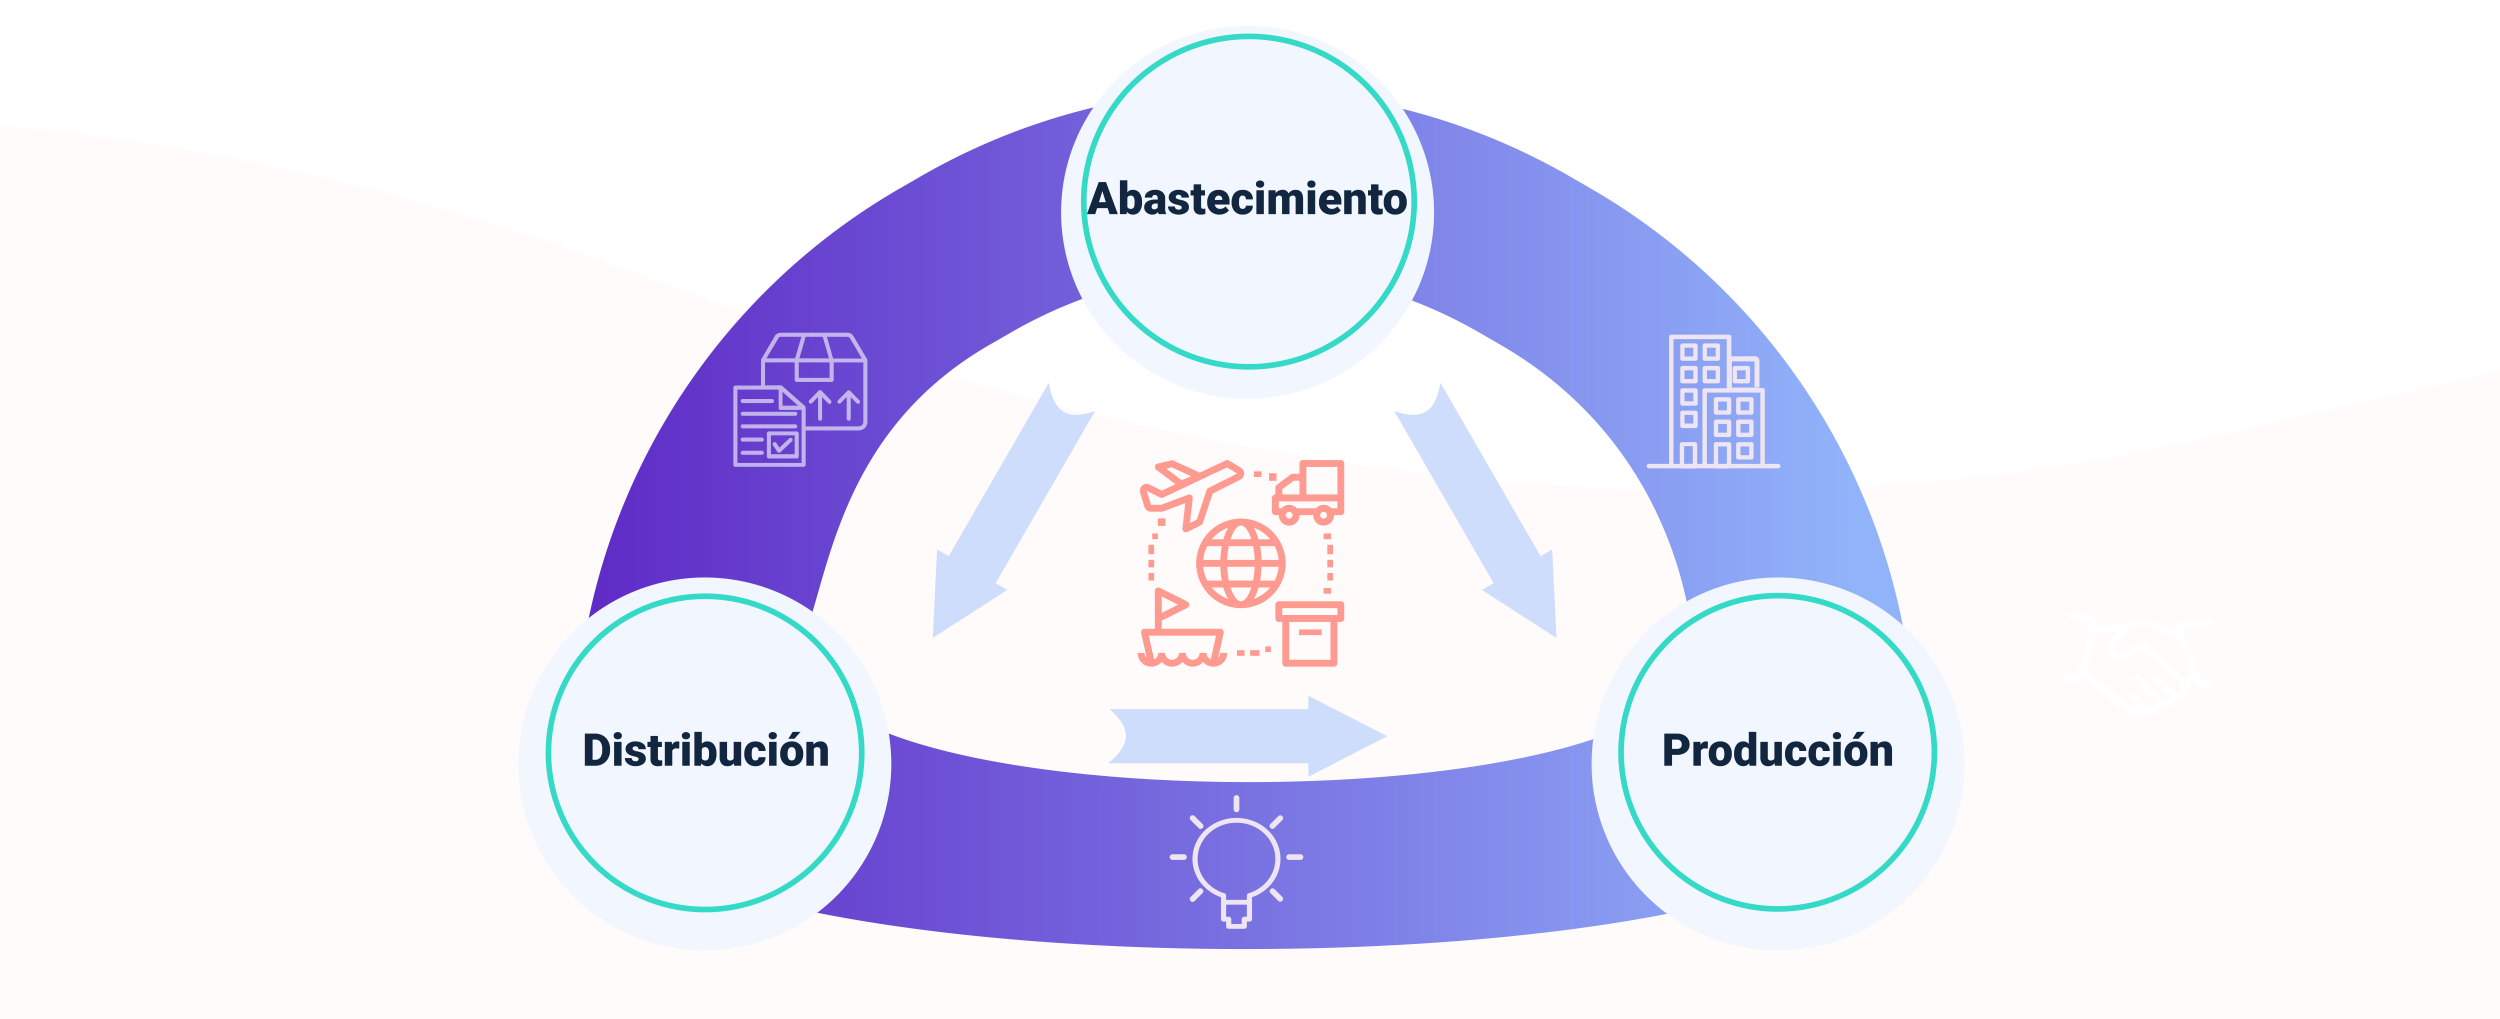 <svg xmlns="http://www.w3.org/2000/svg" xmlns:xlink="http://www.w3.org/1999/xlink" width="1328" height="541.36" viewBox="0 0 1328 541.36">
  <defs>
    <clipPath id="clip-path">
      <path id="Trazado_192991" data-name="Trazado 192991" d="M0,31H1328V510.03H0Z" transform="translate(0 0.306)" fill="rgba(252,161,152,0.45)"/>
    </clipPath>
    <linearGradient id="linear-gradient" x1="-0.05" y1="0.546" x2="0.954" y2="0.546" gradientUnits="objectBoundingBox">
      <stop offset="0" stop-color="#5c22c3"/>
      <stop offset="1" stop-color="#91b3fa"/>
    </linearGradient>
    <filter id="Trazado_253648" x="554.667" y="4.761" width="216.108" height="216.108" filterUnits="userSpaceOnUse">
      <feOffset dy="6" input="SourceAlpha"/>
      <feGaussianBlur stdDeviation="3" result="blur"/>
      <feFlood flood-opacity="0.161"/>
      <feComposite operator="in" in2="blur"/>
      <feComposite in="SourceGraphic"/>
    </filter>
    <filter id="Trazado_253654" x="266.363" y="297.761" width="216.108" height="216.108" filterUnits="userSpaceOnUse">
      <feOffset dy="6" input="SourceAlpha"/>
      <feGaussianBlur stdDeviation="3" result="blur-2"/>
      <feFlood flood-opacity="0.161"/>
      <feComposite operator="in" in2="blur-2"/>
      <feComposite in="SourceGraphic"/>
    </filter>
    <filter id="Trazado_253655" x="836.464" y="297.761" width="216.108" height="216.108" filterUnits="userSpaceOnUse">
      <feOffset dy="6" input="SourceAlpha"/>
      <feGaussianBlur stdDeviation="3" result="blur-3"/>
      <feFlood flood-opacity="0.161"/>
      <feComposite operator="in" in2="blur-3"/>
      <feComposite in="SourceGraphic"/>
    </filter>
  </defs>
  <g id="Grupo_130693" data-name="Grupo 130693" transform="translate(-136 -1130.239)">
    <g id="Enmascarar_grupo_172" data-name="Enmascarar grupo 172" transform="translate(136 1161.264)" opacity="0.1" clip-path="url(#clip-path)">
      <path id="Trazado_192990" data-name="Trazado 192990" d="M1551.855,944.891c260.867,97.726,548.558,153.887,839.59,86.347,577.311-133.979,576.673-104.385,576.673-104.385l-29.14,809.507H1024.737l29.14-867.654S1254.766,833.6,1551.855,944.891Z" transform="translate(-1213.775 -830.76)" fill="rgba(252,161,152,0.45)"/>
    </g>
    <path id="Trazado_192992" data-name="Trazado 192992" d="M83.2,430.841v-13.8A345.042,345.042,0,0,1,255.295,119.153l11.927-6.879a345.042,345.042,0,0,1,344,0l11.906,6.88a345.042,345.042,0,0,1,171.9,297.886v13.78C794.8,553.654,83.414,553.678,83.2,430.841ZM439.1,162.134a248.175,248.175,0,0,0-124.066,33.141l-11.927,6.88c-76.662,44.433-84.42,116.817-97.066,151.884v13.78c.137,88.611,470.1,88.593,470.245-.021V354.039c-4.267-35.067-24.519-107.471-101.193-151.906l-11.906-6.88A248.26,248.26,0,0,0,439.1,162.134Z" transform="translate(358.244 1111.428)" fill="url(#linear-gradient)"/>
    <g transform="matrix(1, 0, 0, 1, 136, 1130.24)" filter="url(#Trazado_253648)">
      <path id="Trazado_253648-2" data-name="Trazado 253648" d="M99.054,0A99.054,99.054,0,1,1,0,99.054,99.054,99.054,0,0,1,99.054,0Z" transform="translate(563.67 7.76)" fill="#f2f6fe"/>
    </g>
    <path id="Trazado_253649" data-name="Trazado 253649" d="M87.76,0A87.76,87.76,0,1,1,0,87.76,87.76,87.76,0,0,1,87.76,0Z" transform="translate(694.167 1303.032) rotate(-76.96)" fill="none" stroke="#34d9c7" stroke-width="3"/>
    <path id="Trazado_192993" data-name="Trazado 192993" d="M456.118,227.706a54.952,54.952,0,0,0-19.659,3.812,1.853,1.853,0,0,0-1,1.15,1.831,1.831,0,0,0,.149,1.342c-2.79-1.044-6.709-2.6-10.649-4.26-6.667-3-10.969-2.13-15.74,1.683H394.309c0-.6.149-1.15.192-1.683a1.811,1.811,0,0,0-.554-1.512c-2.13-2.13-8.967-3.195-14.185-3.749v3.749a43.427,43.427,0,0,1,10.948,2.258c-.98,8.094-5.431,22.513-6.794,26.858H376.29v3.706h8.967a1.853,1.853,0,0,0,1.768-1.278s.192-.6.426-1.342l1.363,1.427c1.661,1.725,3.365,3.493,4.515,4.473,6.9,5.772,15.186,11.991,16.847,13.078a14.163,14.163,0,0,0,6.56,2.13,6.39,6.39,0,0,0,4.26-1.235,5.708,5.708,0,0,0,4.26,0,7.242,7.242,0,0,0,3.855-3.557,7.136,7.136,0,0,0,4.664-.66,6.389,6.389,0,0,0,3.088-3.237,6.049,6.049,0,0,0,4.26-1.512,5.836,5.836,0,0,0,2-5.6l2.939-1.981c.192.639.383,1.235.49,1.661a1.874,1.874,0,0,0,1.789,1.363h7.838v-3.706h-6.39c-1.747-5.708-6.943-20.617-9.819-26.794a59.829,59.829,0,0,1,16.272-2.747Zm-17.465,38.7a2.13,2.13,0,0,1-2.236.469c-1.384-1.108-5.729-5.389-9.35-9.159a1.853,1.853,0,1,0-2.684,2.556c.852.895,6.39,6.624,9.031,8.9a2.619,2.619,0,0,1-1.342,1.491,2.833,2.833,0,0,1-2.9,0h0c-2.13-1.768-10.458-10.649-11.714-11.97a1.855,1.855,0,1,0-2.748,2.492s7.8,8.52,11.246,11.587a3.493,3.493,0,0,1-1.96,2,1.981,1.981,0,0,1-2.13-.319h0a76.521,76.521,0,0,1-6.39-6.241,1.853,1.853,0,1,0-2.7,2.535c1.193,1.278,3,3.195,5.069,5.069a4.887,4.887,0,0,1-.873,0,10.649,10.649,0,0,1-4.537-1.555c-1.3-.852-9.457-6.943-16.485-12.779-1-.831-2.7-2.62-4.26-4.26-1.108-1.15-2.13-2.13-2.811-2.854,1.555-5.09,3.791-12.928,5.005-19.3h11.374c-2.535,2.535-5.942,7.646-5.048,11.374a4.537,4.537,0,0,0,3.174,3.344,9.265,9.265,0,0,0,10.884-3.727,24.4,24.4,0,0,0,4.068-1.427c2.13,1.981,4.984,4.26,7.987,6.73,5.453,4.409,11.629,9.393,13.014,12.289a2.13,2.13,0,0,1-.681,2.662Zm2.769-6.134a83.612,83.612,0,0,0-12.886-11.8c-3.365-2.726-6.539-5.282-8.519-7.305a1.874,1.874,0,0,0-1.938-.447,45.535,45.535,0,0,0-6.39,2.556c-2.62,3.919-5.325,3.6-7.135,2.982-.575-.192-.682-.447-.745-.682-.383-1.619,1.555-5.41,4.089-7.944,6.028-6.006,9.137-7.519,15.676-4.6s12.439,5.069,14.355,5.751c2.13,5.282,5.112,13.482,7.007,19.169Z" transform="translate(855.402 1230.822)" fill="#fff"/>
    <g id="Grupo_130099" data-name="Grupo 130099" transform="translate(559.572 -184.855)">
      <path id="Trazado_192994" data-name="Trazado 192994" d="M109.485,221.9H102.52a1.15,1.15,0,0,0-1.15,1.15v6.965a1.15,1.15,0,0,0,1.15,1.15h6.965a1.15,1.15,0,0,0,1.15-1.15V223.05a1.15,1.15,0,0,0-1.15-1.15Zm-1.171,6.943h-4.622v-4.6h4.622Zm0,0" transform="translate(379.485 1287.583)" fill="#eee4f2"/>
      <path id="Trazado_192995" data-name="Trazado 192995" d="M109.485,216.46H102.52a1.15,1.15,0,0,0-1.15,1.15v6.965a1.15,1.15,0,0,0,1.15,1.15h6.965a1.15,1.15,0,0,0,1.15-1.15V217.61a1.15,1.15,0,0,0-1.15-1.15Zm-1.171,6.943h-4.622v-4.622h4.622Zm0,0" transform="translate(379.485 1281.038)" fill="#eee4f2"/>
      <path id="Trazado_192996" data-name="Trazado 192996" d="M104.045,221.9H97.08a1.15,1.15,0,0,0-1.15,1.15v6.965a1.15,1.15,0,0,0,1.15,1.15h6.965a1.15,1.15,0,0,0,1.15-1.15V223.05a1.15,1.15,0,0,0-1.15-1.15Zm-1.171,6.943H98.209v-4.6h4.622Zm0,0" transform="translate(373.054 1287.583)" fill="#eee4f2"/>
      <path id="Trazado_192997" data-name="Trazado 192997" d="M104.045,216.46H97.08a1.15,1.15,0,0,0-1.15,1.15v6.965a1.15,1.15,0,0,0,1.15,1.15h6.965a1.15,1.15,0,0,0,1.15-1.15V217.61a1.15,1.15,0,0,0-1.15-1.15Zm-1.171,6.943H98.209v-4.622h4.622Zm0,0" transform="translate(373.054 1281.038)" fill="#eee4f2"/>
      <path id="Trazado_192998" data-name="Trazado 192998" d="M104.045,227.34H97.08a1.15,1.15,0,0,0-1.15,1.15v6.965a1.15,1.15,0,0,0,1.15,1.15h6.965a1.15,1.15,0,0,0,1.15-1.15V228.49a1.15,1.15,0,0,0-1.15-1.15Zm-1.171,6.943H98.209v-4.622h4.622Zm0,0" transform="translate(373.054 1294.016)" fill="#eee4f2"/>
      <path id="Trazado_192999" data-name="Trazado 192999" d="M104.045,232.78H97.08a1.15,1.15,0,0,0-1.15,1.15v6.965a1.15,1.15,0,0,0,1.15,1.15h6.965a1.15,1.15,0,0,0,1.15-1.15V233.93a1.15,1.15,0,0,0-1.15-1.15Zm-1.171,6.858H98.209v-4.622h4.622Zm0,0" transform="translate(373.054 1300.447)" fill="#eee4f2"/>
      <path id="Trazado_193000" data-name="Trazado 193000" d="M110.68,244.236h6.965a1.171,1.171,0,0,0,1.15-1.171v-6.943a1.171,1.171,0,0,0-1.15-1.171H110.68a1.171,1.171,0,0,0-1.15,1.171v6.943a1.171,1.171,0,0,0,1.15,1.171Zm1.171-6.965h4.622v4.643h-4.622Zm0,0" transform="translate(389.132 1303.012)" fill="#eee4f2"/>
      <path id="Trazado_193001" data-name="Trazado 193001" d="M110.68,238.8h6.965a1.171,1.171,0,0,0,1.15-1.171v-6.943a1.171,1.171,0,0,0-1.15-1.171H110.68a1.171,1.171,0,0,0-1.15,1.171v6.943a1.171,1.171,0,0,0,1.15,1.171Zm1.171-6.965h4.622v4.643h-4.622Zm0,0" transform="translate(389.132 1296.58)" fill="#eee4f2"/>
      <path id="Trazado_193002" data-name="Trazado 193002" d="M109.841,231.165h6.943a1.171,1.171,0,0,0,1.171-1.15V223.05a1.171,1.171,0,0,0-1.171-1.15h-6.943a1.171,1.171,0,0,0-1.171,1.15v6.965A1.171,1.171,0,0,0,109.841,231.165Zm1.15-6.943h4.643v4.622h-4.643Zm0,0" transform="translate(388.116 1287.583)" fill="#eee4f2"/>
      <path id="Trazado_193003" data-name="Trazado 193003" d="M110.68,249.655h6.965a1.15,1.15,0,0,0,1.15-1.15v-6.943a1.171,1.171,0,0,0-1.15-1.171H110.68a1.171,1.171,0,0,0-1.15,1.171V248.5A1.15,1.15,0,0,0,110.68,249.655Zm1.171-6.943h4.622v4.643h-4.622Zm0,0" transform="translate(389.132 1309.557)" fill="#eee4f2"/>
      <path id="Trazado_193004" data-name="Trazado 193004" d="M105.24,244.236H112.2a1.171,1.171,0,0,0,1.15-1.171v-6.943a1.172,1.172,0,0,0-1.15-1.171H105.24a1.171,1.171,0,0,0-1.15,1.171v6.943a1.171,1.171,0,0,0,1.15,1.171Zm1.171-6.965h4.622v4.643h-4.622Zm0,0" transform="translate(382.701 1303.012)" fill="#eee4f2"/>
      <path id="Trazado_193005" data-name="Trazado 193005" d="M105.24,238.8H112.2a1.171,1.171,0,0,0,1.15-1.171v-6.943a1.172,1.172,0,0,0-1.15-1.171H105.24a1.171,1.171,0,0,0-1.15,1.171v6.943a1.171,1.171,0,0,0,1.15,1.171Zm1.171-6.965h4.622v4.643h-4.622Zm0,0" transform="translate(382.701 1296.58)" fill="#eee4f2"/>
      <path id="Trazado_193006" data-name="Trazado 193006" d="M105.24,254.3H112.2a1.15,1.15,0,0,0,1.15-1.15V241.561a1.171,1.171,0,0,0-1.15-1.171H105.24a1.172,1.172,0,0,0-1.15,1.171v11.587A1.15,1.15,0,0,0,105.24,254.3Zm1.171-11.587h4.622v9.265h-4.622Zm0,0" transform="translate(382.701 1309.557)" fill="#eee4f2"/>
      <path id="Trazado_193007" data-name="Trazado 193007" d="M157.574,282.909h-7.091V243.755a1.175,1.175,0,0,0-1.175-1.175H132.732v-27.1a1.2,1.2,0,0,0-1.175-1.2H100.778a1.2,1.2,0,0,0-1.175,1.2v67.433H88.966a1.186,1.186,0,1,0,0,2.371h68.607a1.186,1.186,0,1,0,0-2.371Zm-40.22-39.154v39.154H101.974V216.651h28.278v26.1H118.419a1.175,1.175,0,0,0-1.066,1.109Zm30.758,39.154H119.724V245.06h28.387Z" transform="translate(363.407 1278.575)" fill="#eee4f2"/>
      <path id="Trazado_193008" data-name="Trazado 193008" d="M103.9,240.39H96.96a1.172,1.172,0,0,0-1.15,1.171v11.587a1.15,1.15,0,0,0,1.15,1.15H103.9a1.171,1.171,0,0,0,1.171-1.15V241.561A1.171,1.171,0,0,0,103.9,240.39Zm-1.171,11.587h-4.6V242.52h4.6Z" transform="translate(372.912 1309.557)" fill="#eee4f2"/>
      <path id="Trazado_193009" data-name="Trazado 193009" d="M122,219.52H107.33v16.656h17.039V221.948A2.428,2.428,0,0,0,122,219.52Zm-.277,16.421H109.694V222.268h12.034Z" transform="translate(386.683 1284.809)" fill="#eee4f2"/>
    </g>
    <g transform="matrix(1, 0, 0, 1, 136, 1130.24)" filter="url(#Trazado_253654)">
      <path id="Trazado_253654-2" data-name="Trazado 253654" d="M99.054,0A99.054,99.054,0,1,1,0,99.054,99.054,99.054,0,0,1,99.054,0Z" transform="translate(275.36 300.76)" fill="#f2f6fe"/>
    </g>
    <path id="Trazado_253653" data-name="Trazado 253653" d="M83.209,0A83.209,83.209,0,1,1,0,83.209,83.209,83.209,0,0,1,83.209,0Z" transform="translate(392.863 1530.175) rotate(-45)" fill="none" stroke="#34d9c7" stroke-width="3"/>
    <g transform="matrix(1, 0, 0, 1, 136, 1130.24)" filter="url(#Trazado_253655)">
      <path id="Trazado_253655-2" data-name="Trazado 253655" d="M99.054,0A99.054,99.054,0,1,1,0,99.054,99.054,99.054,0,0,1,99.054,0Z" transform="translate(845.46 300.76)" fill="#f2f6fe"/>
    </g>
    <path id="Trazado_253656" data-name="Trazado 253656" d="M83.209,0A83.209,83.209,0,1,1,0,83.209,83.209,83.209,0,0,1,83.209,0Z" transform="translate(979.964 1591.299) rotate(-76.47)" fill="none" stroke="#34d9c7" stroke-width="3"/>
    <path id="Trazado_253650" data-name="Trazado 253650" d="M18.732,19.813H13.1L12.111,23H7.717L13.975,5.938h3.867L24.146,23H19.729ZM14.08,16.637h3.668l-1.84-5.918Zm22.9.129a7.728,7.728,0,0,1-1.289,4.793,4.318,4.318,0,0,1-3.633,1.676A3.747,3.747,0,0,1,28.939,21.7L28.775,23H25.236V5h3.949v6.34a3.615,3.615,0,0,1,2.848-1.254,4.319,4.319,0,0,1,3.656,1.7,7.768,7.768,0,0,1,1.289,4.781Zm-3.961-.252a5.155,5.155,0,0,0-.486-2.6,1.639,1.639,0,0,0-1.494-.778,1.891,1.891,0,0,0-1.852,1.018v5.031a1.9,1.9,0,0,0,1.875,1.006,1.677,1.677,0,0,0,1.77-1.357A9.745,9.745,0,0,0,33.018,16.514ZM45.861,23a4.459,4.459,0,0,1-.375-1.137,3.672,3.672,0,0,1-3.047,1.371,4.5,4.5,0,0,1-3.047-1.084,3.45,3.45,0,0,1-1.254-2.725,3.546,3.546,0,0,1,1.523-3.117,7.761,7.761,0,0,1,4.43-1.055h1.219v-.671q0-1.755-1.512-1.755a1.236,1.236,0,0,0-1.406,1.39H38.443a3.54,3.54,0,0,1,1.564-2.985A6.575,6.575,0,0,1,44,10.086,5.764,5.764,0,0,1,47.83,11.27a4.115,4.115,0,0,1,1.441,3.246v5.613a5.748,5.748,0,0,0,.539,2.672V23Zm-2.473-2.578a2.2,2.2,0,0,0,1.225-.316,1.983,1.983,0,0,0,.7-.715V17.363H44.162q-2.062,0-2.062,1.852a1.131,1.131,0,0,0,.363.873A1.315,1.315,0,0,0,43.389,20.422ZM58.1,19.438a.912.912,0,0,0-.527-.809,8.021,8.021,0,0,0-2-.633,9.138,9.138,0,0,1-2.437-.861,4.083,4.083,0,0,1-1.465-1.295,3.092,3.092,0,0,1-.5-1.746A3.5,3.5,0,0,1,52.6,11.217a5.938,5.938,0,0,1,3.773-1.131A6.579,6.579,0,0,1,60.4,11.223a3.555,3.555,0,0,1,1.523,2.988H57.967q0-1.523-1.605-1.523a1.591,1.591,0,0,0-1.043.346,1.07,1.07,0,0,0-.422.861.982.982,0,0,0,.516.855,4.872,4.872,0,0,0,1.646.539,14.228,14.228,0,0,1,1.986.5q2.859.984,2.859,3.527a3.321,3.321,0,0,1-1.541,2.824,6.758,6.758,0,0,1-3.99,1.09,6.9,6.9,0,0,1-2.906-.586,4.86,4.86,0,0,1-1.992-1.594,3.609,3.609,0,0,1-.715-2.121h3.691a1.526,1.526,0,0,0,.586,1.283,2.41,2.41,0,0,0,1.441.4,1.9,1.9,0,0,0,1.213-.328A1.05,1.05,0,0,0,58.1,19.438ZM68.35,7.168V10.32h2.086v2.742H68.35v5.8a1.481,1.481,0,0,0,.258,1,1.383,1.383,0,0,0,1.02.281,5.793,5.793,0,0,0,.984-.07v2.824a7.288,7.288,0,0,1-2.227.34,4.137,4.137,0,0,1-3.012-.961,3.939,3.939,0,0,1-.973-2.918V13.063H62.783V10.32H64.4V7.168Zm9.773,16.066a6.518,6.518,0,0,1-4.723-1.74,6.009,6.009,0,0,1-1.8-4.529v-.328a7.787,7.787,0,0,1,.721-3.434,5.274,5.274,0,0,1,2.1-2.3,6.35,6.35,0,0,1,3.281-.814,5.489,5.489,0,0,1,4.219,1.658,6.516,6.516,0,0,1,1.547,4.623V17.9H75.615a2.846,2.846,0,0,0,.926,1.676,2.755,2.755,0,0,0,1.852.609,3.549,3.549,0,0,0,2.93-1.312l1.8,2.133a5.045,5.045,0,0,1-2.092,1.623A7.069,7.069,0,0,1,78.123,23.234Zm-.445-10.1q-1.734,0-2.062,2.3H79.6v-.3a1.956,1.956,0,0,0-.48-1.471A1.912,1.912,0,0,0,77.678,13.133Zm12.738,7.055a1.756,1.756,0,0,0,1.289-.451,1.654,1.654,0,0,0,.445-1.26h3.7A4.384,4.384,0,0,1,94.359,21.9a5.558,5.558,0,0,1-3.85,1.336A5.627,5.627,0,0,1,86.15,21.5a6.834,6.834,0,0,1-1.594-4.8v-.164a7.723,7.723,0,0,1,.709-3.393,5.162,5.162,0,0,1,2.045-2.262,6.1,6.1,0,0,1,3.164-.791A5.488,5.488,0,0,1,94.4,11.457a4.863,4.863,0,0,1,1.453,3.715h-3.7a2.168,2.168,0,0,0-.48-1.512,1.658,1.658,0,0,0-1.289-.527q-1.535,0-1.793,1.957a13.809,13.809,0,0,0-.082,1.711,5.424,5.424,0,0,0,.457,2.648A1.582,1.582,0,0,0,90.416,20.188ZM101.689,23H97.729V10.32h3.961Zm-4.2-15.961A1.778,1.778,0,0,1,98.1,5.648a2.579,2.579,0,0,1,3.164,0,1.778,1.778,0,0,1,.609,1.391,1.778,1.778,0,0,1-.609,1.391,2.579,2.579,0,0,1-3.164,0A1.778,1.778,0,0,1,97.494,7.039Zm10.359,3.281.129,1.488a4.36,4.36,0,0,1,3.621-1.723A3.21,3.21,0,0,1,114.85,12a4.22,4.22,0,0,1,3.727-1.91q3.855,0,3.961,4.664V23h-3.961V15a2.417,2.417,0,0,0-.328-1.418,1.4,1.4,0,0,0-1.2-.445,1.871,1.871,0,0,0-1.746,1.043l.012.164V23h-3.961V15.02a2.541,2.541,0,0,0-.316-1.441,1.393,1.393,0,0,0-1.207-.445,1.894,1.894,0,0,0-1.734,1.043V23H104.15V10.32ZM128.959,23H125V10.32h3.961Zm-4.2-15.961a1.778,1.778,0,0,1,.609-1.391,2.579,2.579,0,0,1,3.164,0,1.778,1.778,0,0,1,.609,1.391,1.778,1.778,0,0,1-.609,1.391,2.579,2.579,0,0,1-3.164,0A1.778,1.778,0,0,1,124.764,7.039Zm12.762,16.2a6.518,6.518,0,0,1-4.723-1.74,6.009,6.009,0,0,1-1.8-4.529v-.328a7.787,7.787,0,0,1,.721-3.434,5.274,5.274,0,0,1,2.1-2.3,6.35,6.35,0,0,1,3.281-.814,5.489,5.489,0,0,1,4.219,1.658,6.516,6.516,0,0,1,1.547,4.623V17.9h-7.852a2.846,2.846,0,0,0,.926,1.676,2.755,2.755,0,0,0,1.852.609,3.549,3.549,0,0,0,2.93-1.312l1.8,2.133a5.045,5.045,0,0,1-2.092,1.623A7.069,7.069,0,0,1,137.525,23.234Zm-.445-10.1q-1.734,0-2.062,2.3H139v-.3a1.956,1.956,0,0,0-.48-1.471A1.912,1.912,0,0,0,137.08,13.133Zm11-2.812.129,1.488a4.3,4.3,0,0,1,3.621-1.723,3.618,3.618,0,0,1,2.959,1.184,5.635,5.635,0,0,1,1.014,3.563V23h-3.961V15a2.14,2.14,0,0,0-.387-1.412,1.789,1.789,0,0,0-1.406-.451,1.883,1.883,0,0,0-1.723.914V23h-3.949V10.32Zm14.508-3.152V10.32h2.086v2.742h-2.086v5.8a1.481,1.481,0,0,0,.258,1,1.383,1.383,0,0,0,1.02.281,5.793,5.793,0,0,0,.984-.07v2.824a7.288,7.288,0,0,1-2.227.34,4.137,4.137,0,0,1-3.012-.961,3.939,3.939,0,0,1-.973-2.918V13.063h-1.617V10.32h1.617V7.168Zm2.789,9.375a7.484,7.484,0,0,1,.738-3.381,5.28,5.28,0,0,1,2.121-2.279,6.388,6.388,0,0,1,3.246-.8,5.83,5.83,0,0,1,4.488,1.764,6.768,6.768,0,0,1,1.641,4.8v.141a6.566,6.566,0,0,1-1.646,4.705,5.846,5.846,0,0,1-4.459,1.74,5.912,5.912,0,0,1-4.348-1.623,6.348,6.348,0,0,1-1.77-4.4Zm3.949.246a4.718,4.718,0,0,0,.551,2.578,1.835,1.835,0,0,0,1.629.82q2.109,0,2.156-3.246v-.4q0-3.41-2.18-3.41-1.98,0-2.145,2.941Z" transform="translate(705.667 1221)" fill="#12263f"/>
    <path id="Trazado_253658" data-name="Trazado 253658" d="M12.727,17.211V23H8.613V5.938h6.809a7.93,7.93,0,0,1,3.463.721,5.431,5.431,0,0,1,2.332,2.051,5.6,5.6,0,0,1,.826,3.018,4.937,4.937,0,0,1-1.787,3.99,7.415,7.415,0,0,1-4.9,1.494Zm0-3.176h2.7a2.542,2.542,0,0,0,1.822-.6,2.221,2.221,0,0,0,.627-1.687,2.745,2.745,0,0,0-.645-1.91,2.282,2.282,0,0,0-1.758-.727H12.727Zm19-.141-1.3-.094a2.336,2.336,0,0,0-2.391,1.172V23H24.082V10.32h3.7l.129,1.629a3.058,3.058,0,0,1,2.777-1.863,3.851,3.851,0,0,1,1.1.141Zm.5,2.648a7.484,7.484,0,0,1,.738-3.381,5.28,5.28,0,0,1,2.121-2.279,6.388,6.388,0,0,1,3.246-.8A5.83,5.83,0,0,1,42.82,11.85a6.768,6.768,0,0,1,1.641,4.8v.141a6.566,6.566,0,0,1-1.646,4.705,5.846,5.846,0,0,1-4.459,1.74,5.912,5.912,0,0,1-4.348-1.623,6.348,6.348,0,0,1-1.77-4.4Zm3.949.246a4.718,4.718,0,0,0,.551,2.578,1.835,1.835,0,0,0,1.629.82q2.109,0,2.156-3.246v-.4q0-3.41-2.18-3.41-1.98,0-2.145,2.941Zm9.527-.223A7.746,7.746,0,0,1,47,11.82a4.282,4.282,0,0,1,3.633-1.734A3.641,3.641,0,0,1,53.5,11.422V5h3.961V23H53.906l-.2-1.359a3.739,3.739,0,0,1-3.094,1.594A4.274,4.274,0,0,1,47.027,21.5,7.991,7.991,0,0,1,45.7,16.566Zm3.949.246q0,3.375,1.969,3.375a1.944,1.944,0,0,0,1.875-1.1V14.258a1.892,1.892,0,0,0-1.852-1.125q-1.828,0-1.98,2.953Zm17.6,4.816a4.072,4.072,0,0,1-3.387,1.605,3.993,3.993,0,0,1-3.158-1.213,5.1,5.1,0,0,1-1.072-3.486V10.32h3.949v8.238a1.419,1.419,0,0,0,1.582,1.629,2.064,2.064,0,0,0,1.934-.973V10.32h3.973V23h-3.7ZM78.6,20.188a1.756,1.756,0,0,0,1.289-.451,1.654,1.654,0,0,0,.445-1.26h3.7A4.384,4.384,0,0,1,82.541,21.9a5.558,5.558,0,0,1-3.85,1.336A5.627,5.627,0,0,1,74.332,21.5a6.834,6.834,0,0,1-1.594-4.8v-.164a7.723,7.723,0,0,1,.709-3.393,5.162,5.162,0,0,1,2.045-2.262,6.1,6.1,0,0,1,3.164-.791,5.488,5.488,0,0,1,3.926,1.371,4.863,4.863,0,0,1,1.453,3.715h-3.7a2.168,2.168,0,0,0-.48-1.512,1.658,1.658,0,0,0-1.289-.527q-1.535,0-1.793,1.957a13.809,13.809,0,0,0-.082,1.711,5.424,5.424,0,0,0,.457,2.648A1.582,1.582,0,0,0,78.6,20.188Zm12.469,0a1.756,1.756,0,0,0,1.289-.451,1.654,1.654,0,0,0,.445-1.26h3.7A4.384,4.384,0,0,1,95.01,21.9a5.558,5.558,0,0,1-3.85,1.336A5.627,5.627,0,0,1,86.8,21.5a6.834,6.834,0,0,1-1.594-4.8v-.164a7.723,7.723,0,0,1,.709-3.393,5.162,5.162,0,0,1,2.045-2.262,6.1,6.1,0,0,1,3.164-.791,5.488,5.488,0,0,1,3.926,1.371A4.863,4.863,0,0,1,96.5,15.172H92.8a2.168,2.168,0,0,0-.48-1.512,1.658,1.658,0,0,0-1.289-.527q-1.535,0-1.793,1.957a13.809,13.809,0,0,0-.082,1.711,5.424,5.424,0,0,0,.457,2.648A1.582,1.582,0,0,0,91.066,20.188ZM102.34,23H98.379V10.32h3.961Zm-4.2-15.961a1.778,1.778,0,0,1,.609-1.391,2.579,2.579,0,0,1,3.164,0,1.778,1.778,0,0,1,.609,1.391,1.778,1.778,0,0,1-.609,1.391,2.579,2.579,0,0,1-3.164,0A1.778,1.778,0,0,1,98.145,7.039Zm6.129,9.5a7.484,7.484,0,0,1,.738-3.381,5.28,5.28,0,0,1,2.121-2.279,6.388,6.388,0,0,1,3.246-.8,5.83,5.83,0,0,1,4.488,1.764,6.768,6.768,0,0,1,1.641,4.8v.141a6.566,6.566,0,0,1-1.646,4.705,5.846,5.846,0,0,1-4.459,1.74,5.912,5.912,0,0,1-4.348-1.623,6.348,6.348,0,0,1-1.77-4.4Zm3.949.246a4.718,4.718,0,0,0,.551,2.578,1.835,1.835,0,0,0,1.629.82q2.109,0,2.156-3.246v-.4q0-3.41-2.18-3.41-1.98,0-2.145,2.941ZM110.918,5h4.172l-3.258,3.68-3.223-.006Zm10.957,5.32L122,11.809a4.3,4.3,0,0,1,3.621-1.723,3.618,3.618,0,0,1,2.959,1.184,5.635,5.635,0,0,1,1.014,3.563V23h-3.961V15a2.14,2.14,0,0,0-.387-1.412,1.789,1.789,0,0,0-1.406-.451,1.883,1.883,0,0,0-1.723.914V23h-3.949V10.32Z" transform="translate(1011.464 1514)" fill="#12263f"/>
    <path id="Trazado_253659" data-name="Trazado 253659" d="M4.306,23V5.938H9.8a8.085,8.085,0,0,1,4.066,1.025,7.208,7.208,0,0,1,2.818,2.895,8.739,8.739,0,0,1,1.025,4.189v.785a8.79,8.79,0,0,1-.99,4.2,7.239,7.239,0,0,1-2.789,2.906A7.907,7.907,0,0,1,9.919,23ZM8.419,9.113V19.836h1.43a3.2,3.2,0,0,0,2.719-1.26,6.173,6.173,0,0,0,.949-3.744v-.738a6.123,6.123,0,0,0-.949-3.727A3.256,3.256,0,0,0,9.8,9.113ZM23.806,23H19.845V10.32h3.961Zm-4.2-15.961a1.778,1.778,0,0,1,.609-1.391,2.579,2.579,0,0,1,3.164,0,1.778,1.778,0,0,1,.609,1.391,1.778,1.778,0,0,1-.609,1.391,2.579,2.579,0,0,1-3.164,0A1.778,1.778,0,0,1,19.611,7.039Zm13.266,12.4a.912.912,0,0,0-.527-.809,8.021,8.021,0,0,0-2-.633,9.138,9.138,0,0,1-2.437-.861,4.083,4.083,0,0,1-1.465-1.295,3.092,3.092,0,0,1-.5-1.746,3.5,3.5,0,0,1,1.441-2.877,5.938,5.938,0,0,1,3.773-1.131,6.579,6.579,0,0,1,4.031,1.137,3.555,3.555,0,0,1,1.523,2.988H32.748q0-1.523-1.605-1.523a1.591,1.591,0,0,0-1.043.346,1.07,1.07,0,0,0-.422.861.982.982,0,0,0,.516.855,4.872,4.872,0,0,0,1.646.539,14.228,14.228,0,0,1,1.986.5q2.859.984,2.859,3.527a3.321,3.321,0,0,1-1.541,2.824,6.758,6.758,0,0,1-3.99,1.09,6.9,6.9,0,0,1-2.906-.586,4.86,4.86,0,0,1-1.992-1.594,3.609,3.609,0,0,1-.715-2.121h3.691a1.526,1.526,0,0,0,.586,1.283,2.41,2.41,0,0,0,1.441.4,1.9,1.9,0,0,0,1.213-.328A1.05,1.05,0,0,0,32.876,19.438ZM43.13,7.168V10.32h2.086v2.742H43.13v5.8a1.481,1.481,0,0,0,.258,1,1.383,1.383,0,0,0,1.02.281,5.793,5.793,0,0,0,.984-.07v2.824a7.288,7.288,0,0,1-2.227.34,4.137,4.137,0,0,1-3.012-.961,3.939,3.939,0,0,1-.973-2.918V13.063H37.564V10.32h1.617V7.168Zm11.309,6.727-1.3-.094a2.336,2.336,0,0,0-2.391,1.172V23H46.8V10.32h3.7l.129,1.629a3.058,3.058,0,0,1,2.777-1.863,3.851,3.851,0,0,1,1.1.141ZM60.029,23H56.068V10.32h3.961Zm-4.2-15.961a1.778,1.778,0,0,1,.609-1.391,2.579,2.579,0,0,1,3.164,0,1.778,1.778,0,0,1,.609,1.391,1.778,1.778,0,0,1-.609,1.391,2.579,2.579,0,0,1-3.164,0A1.778,1.778,0,0,1,55.833,7.039Zm18.4,9.727a7.728,7.728,0,0,1-1.289,4.793,4.318,4.318,0,0,1-3.633,1.676A3.747,3.747,0,0,1,66.193,21.7L66.029,23H62.49V5h3.949v6.34a3.615,3.615,0,0,1,2.848-1.254,4.319,4.319,0,0,1,3.656,1.7,7.768,7.768,0,0,1,1.289,4.781Zm-3.961-.252a5.155,5.155,0,0,0-.486-2.6,1.639,1.639,0,0,0-1.494-.778,1.891,1.891,0,0,0-1.852,1.018v5.031a1.9,1.9,0,0,0,1.875,1.006,1.677,1.677,0,0,0,1.77-1.357A9.745,9.745,0,0,0,70.271,16.514Zm13.254,5.115a4.072,4.072,0,0,1-3.387,1.605,3.993,3.993,0,0,1-3.158-1.213,5.1,5.1,0,0,1-1.072-3.486V10.32h3.949v8.238a1.419,1.419,0,0,0,1.582,1.629,2.064,2.064,0,0,0,1.934-.973V10.32h3.973V23h-3.7Zm11.344-1.441a1.756,1.756,0,0,0,1.289-.451,1.654,1.654,0,0,0,.445-1.26h3.7A4.384,4.384,0,0,1,98.812,21.9a5.558,5.558,0,0,1-3.85,1.336A5.627,5.627,0,0,1,90.6,21.5a6.834,6.834,0,0,1-1.594-4.8v-.164a7.723,7.723,0,0,1,.709-3.393,5.162,5.162,0,0,1,2.045-2.262,6.1,6.1,0,0,1,3.164-.791,5.488,5.488,0,0,1,3.926,1.371,4.863,4.863,0,0,1,1.453,3.715H96.6a2.168,2.168,0,0,0-.48-1.512,1.658,1.658,0,0,0-1.289-.527q-1.535,0-1.793,1.957a13.809,13.809,0,0,0-.082,1.711,5.424,5.424,0,0,0,.457,2.648A1.582,1.582,0,0,0,94.869,20.188ZM106.142,23h-3.961V10.32h3.961Zm-4.2-15.961a1.778,1.778,0,0,1,.609-1.391,2.579,2.579,0,0,1,3.164,0,1.778,1.778,0,0,1,.609,1.391,1.778,1.778,0,0,1-.609,1.391,2.579,2.579,0,0,1-3.164,0A1.778,1.778,0,0,1,101.947,7.039Zm6.129,9.5a7.484,7.484,0,0,1,.738-3.381,5.28,5.28,0,0,1,2.121-2.279,6.388,6.388,0,0,1,3.246-.8,5.83,5.83,0,0,1,4.488,1.764,6.768,6.768,0,0,1,1.641,4.8v.141a6.566,6.566,0,0,1-1.646,4.705,5.846,5.846,0,0,1-4.459,1.74,5.912,5.912,0,0,1-4.348-1.623,6.348,6.348,0,0,1-1.77-4.4Zm3.949.246a4.718,4.718,0,0,0,.551,2.578,1.835,1.835,0,0,0,1.629.82q2.109,0,2.156-3.246v-.4q0-3.41-2.18-3.41-1.98,0-2.145,2.941ZM114.72,5h4.172l-3.258,3.68-3.223-.006Zm10.957,5.32.129,1.488a4.3,4.3,0,0,1,3.621-1.723,3.618,3.618,0,0,1,2.959,1.184,5.635,5.635,0,0,1,1.014,3.563V23h-3.961V15a2.14,2.14,0,0,0-.387-1.412,1.789,1.789,0,0,0-1.406-.451,1.883,1.883,0,0,0-1.723.914V23h-3.949V10.32Z" transform="translate(442.363 1514)" fill="#12263f"/>
    <g id="Grupo_130097" data-name="Grupo 130097" transform="translate(-18.723 180.887)">
      <g id="noun_Customs_Clearance_1328100" data-name="noun_Customs Clearance_1328100" transform="translate(544.279 1126.113)" opacity="0.6">
        <g id="Grupo_129218" data-name="Grupo 129218">
          <g id="Grupo_129208" data-name="Grupo 129208">
            <path id="Trazado_204514" data-name="Trazado 204514" d="M71.1,14.134,63.764,1.726A3.621,3.621,0,0,0,60.636,0h-35.5A3.621,3.621,0,0,0,22.01,1.726L14.781,14.134c-.108.108-.108.432-.108.539V28.052H1.079A1.019,1.019,0,0,0,0,29.131v41a1.019,1.019,0,0,0,1.079,1.079H37.331A1.019,1.019,0,0,0,38.41,70.13V51.9H66.678a4.559,4.559,0,0,0,4.531-4.531V14.673C71.209,14.565,71.1,14.242,71.1,14.134Zm-36.36,1.618h16.4v8.2h-16.4ZM61.93,2.913,68.3,13.7H52.975L49.738,2.158H60.743A1.464,1.464,0,0,1,61.93,2.913ZM47.473,2.158l3.345,11.437H35.065L38.41,2.158Zm-23.521.755a1.327,1.327,0,0,1,1.187-.755H36.144L32.8,13.594H17.586ZM2.158,69.051V30.21h21.9v9.71A1.019,1.019,0,0,0,25.139,41H36.252v28.16H2.158Zm32.26-30.318H26.11V31.4Zm34.633,8.631a2.4,2.4,0,0,1-2.374,2.374H38.41V39.812a1.435,1.435,0,0,0-.324-.863L25.894,28.16a1.027,1.027,0,0,0-.755-.216H16.831V15.752H32.584v9.279a1.019,1.019,0,0,0,1.079,1.079H52.22A1.019,1.019,0,0,0,53.3,25.031V15.752H69.051Z" fill="#fff"/>
          </g>
          <g id="Grupo_129209" data-name="Grupo 129209" transform="translate(40.028 30.426)">
            <path id="Trazado_204515" data-name="Trazado 204515" d="M43.9,28.524h0c-.108-.108-.216-.216-.324-.216a.917.917,0,0,0-.863,0c-.108.108-.216.108-.324.216h0l-4.963,5.071a1.068,1.068,0,0,0,1.51,1.51l3.129-3.237V43.413a1.079,1.079,0,0,0,2.158,0V31.976l3.129,3.237a1.068,1.068,0,1,0,1.51-1.51Z" transform="translate(-37.1 -28.2)" fill="#fff"/>
          </g>
          <g id="Grupo_129210" data-name="Grupo 129210" transform="translate(55.28 30.534)">
            <path id="Trazado_204516" data-name="Trazado 204516" d="M51.521,35.1a1.043,1.043,0,0,0,1.51,0L56.16,31.86V43.4a1.079,1.079,0,0,0,2.158,0V31.968l3.129,3.237a1.068,1.068,0,0,0,1.51-1.51l-4.963-5.071h0a1.043,1.043,0,0,0-1.51,0h0l-4.963,5.071A1.008,1.008,0,0,0,51.521,35.1Z" transform="translate(-51.236 -28.3)" fill="#fff"/>
          </g>
          <g id="Grupo_129211" data-name="Grupo 129211" transform="translate(17.802 52.436)">
            <path id="Trazado_204517" data-name="Trazado 204517" d="M32.36,48.6H17.579A1.019,1.019,0,0,0,16.5,49.679V61.871a1.019,1.019,0,0,0,1.079,1.079H32.36a1.019,1.019,0,0,0,1.079-1.079V49.679A1.081,1.081,0,0,0,32.36,48.6ZM31.281,60.684H18.658V50.65H31.281Z" transform="translate(-16.5 -48.6)" fill="#fff"/>
          </g>
          <g id="Grupo_129212" data-name="Grupo 129212" transform="translate(20.857 55.78)">
            <path id="Trazado_204518" data-name="Trazado 204518" d="M21.887,59.252a1.092,1.092,0,0,0,.755.432,1.225,1.225,0,0,0,.863-.324l6.15-5.826a1.068,1.068,0,0,0-1.51-1.51l-5.179,4.963-1.618-2.482a1.092,1.092,0,1,0-1.834,1.187Z" transform="translate(-19.331 -51.7)" fill="#fff"/>
          </g>
          <g id="Grupo_129213" data-name="Grupo 129213" transform="translate(3.884 35.173)">
            <path id="Trazado_204519" data-name="Trazado 204519" d="M4.679,34.758H20.215a1.079,1.079,0,1,0,0-2.158H4.679a1.079,1.079,0,1,0,0,2.158Z" transform="translate(-3.6 -32.6)" fill="#fff"/>
          </g>
          <g id="Grupo_129214" data-name="Grupo 129214" transform="translate(3.884 41.97)">
            <path id="Trazado_204520" data-name="Trazado 204520" d="M4.679,41.058H32.623a1.079,1.079,0,1,0,0-2.158H4.679a1.079,1.079,0,1,0,0,2.158Z" transform="translate(-3.6 -38.9)" fill="#fff"/>
          </g>
          <g id="Grupo_129215" data-name="Grupo 129215" transform="translate(3.884 48.659)">
            <path id="Trazado_204521" data-name="Trazado 204521" d="M4.679,47.258H32.623a1.079,1.079,0,0,0,0-2.158H4.679A1.019,1.019,0,0,0,3.6,46.179,1.081,1.081,0,0,0,4.679,47.258Z" transform="translate(-3.6 -45.1)" fill="#fff"/>
          </g>
          <g id="Grupo_129216" data-name="Grupo 129216" transform="translate(3.884 55.672)">
            <path id="Trazado_204522" data-name="Trazado 204522" d="M14.821,51.6H4.679a1.079,1.079,0,1,0,0,2.158H14.821a1.079,1.079,0,1,0,0-2.158Z" transform="translate(-3.6 -51.6)" fill="#fff"/>
          </g>
          <g id="Grupo_129217" data-name="Grupo 129217" transform="translate(3.884 62.685)">
            <path id="Trazado_204523" data-name="Trazado 204523" d="M14.821,58.1H4.679a1.079,1.079,0,0,0,0,2.158H14.821a1.079,1.079,0,1,0,0-2.158Z" transform="translate(-3.6 -58.1)" fill="#fff"/>
          </g>
        </g>
      </g>
    </g>
    <path id="Trazado_253657" data-name="Trazado 253657" d="M41.886,35.929H147.467c-11.767-10.4-11.6-18.5.743-28.783H41.886V0L0,21.536,41.886,43.073Z" transform="translate(872.877 1542.865) rotate(-180)" fill="#cfddfc"/>
    <path id="Trazado_253651" data-name="Trazado 253651" d="M41.886,35.929H147.467c-11.767-10.4-11.6-18.5.743-28.783H41.886V0L0,21.536,41.886,43.073Z" transform="translate(612.83 1458.354) rotate(-60)" fill="#cfddfc"/>
    <path id="Trazado_253652" data-name="Trazado 253652" d="M41.886,7.145H147.467c-11.767,10.4-11.6,18.5.743,28.783H41.886v7.146L0,21.537,41.886,0Z" transform="translate(944.16 1479.891) rotate(-120)" fill="#cfddfc"/>
    <g id="noun_Logistics_1016553" transform="translate(737.076 1372.613)" opacity="0.7">
      <path id="Trazado_204509" data-name="Trazado 204509" d="M63.362,54.678c.033-.057.06-.115.091-.172.172-.3.335-.611.494-.922.141-.274.273-.553.4-.832.22-.472.423-.95.609-1.436.135-.349.269-.7.386-1.056.1-.311.2-.626.287-.944.112-.388.21-.779.3-1.173.059-.256.126-.51.177-.77.123-.617.212-1.24.285-1.864.024-.2.044-.408.062-.615.066-.7.11-1.4.11-2.109s-.044-1.409-.106-2.108c-.018-.2-.038-.41-.062-.615-.073-.626-.163-1.248-.285-1.864-.051-.26-.119-.514-.177-.77-.091-.393-.19-.783-.3-1.173-.091-.317-.185-.631-.287-.944-.119-.355-.252-.706-.386-1.056q-.283-.73-.609-1.436c-.13-.28-.262-.558-.4-.832-.159-.311-.322-.62-.494-.922-.033-.057-.06-.115-.091-.172-.016-.027-.04-.049-.059-.077a23.728,23.728,0,0,0-41.041,0c-.018.027-.042.048-.059.077-.033.057-.06.115-.091.172-.172.3-.335.611-.494.922-.141.274-.273.553-.4.832-.22.472-.423.95-.609,1.436-.135.349-.269.7-.386,1.056-.1.311-.2.626-.287.944-.112.388-.21.779-.3,1.173-.059.256-.126.51-.177.77-.123.617-.212,1.24-.285,1.864-.024.2-.044.408-.062.615-.066.7-.11,1.4-.11,2.109s.044,1.409.106,2.108c.018.2.038.41.062.615.073.626.163,1.248.285,1.864.051.26.119.514.177.77.091.393.19.783.3,1.173.091.317.185.631.287.944.119.355.252.706.386,1.056q.283.73.609,1.436c.13.28.262.558.4.832.159.311.322.62.494.922.033.057.06.115.091.172.016.027.04.049.059.077a23.728,23.728,0,0,0,41.041,0C63.321,54.728,63.345,54.706,63.362,54.678Zm-.66-9.155c-.082.6-.185,1.191-.322,1.78-.037.159-.082.317-.123.474-.154.595-.331,1.182-.538,1.76-.048.132-.1.265-.145.4q-.362.944-.816,1.853c-.024.048-.046.1-.07.146H52.975a50.177,50.177,0,0,0,.748-7.318H62.8c-.013.143-.009.287-.026.43C62.756,45.2,62.723,45.362,62.7,45.523ZM42.784,62.91c-1.967,0-4.062-2.794-5.505-7.318H48.291C46.846,60.116,44.751,62.91,42.784,62.91ZM36.346,51.932a45.369,45.369,0,0,1-.842-7.318h14.56a45.576,45.576,0,0,1-.842,7.318Zm-11.535-.146q-.456-.908-.816-1.853c-.049-.132-.1-.263-.145-.4-.207-.578-.384-1.165-.538-1.76-.04-.157-.086-.315-.123-.474-.137-.587-.238-1.182-.322-1.78-.022-.161-.055-.318-.073-.481-.016-.143-.013-.287-.026-.43h9.078A50.176,50.176,0,0,0,32.6,51.93H24.882C24.856,51.885,24.834,51.835,24.811,51.786Zm-1.943-11.74c.082-.6.185-1.191.322-1.78.037-.159.082-.317.123-.474.154-.595.331-1.182.538-1.76.048-.132.1-.265.145-.4q.362-.944.816-1.853c.024-.048.046-.1.07-.146h7.713a50.177,50.177,0,0,0-.748,7.318H22.769c.013-.143.009-.287.026-.43C22.813,40.364,22.846,40.207,22.868,40.046ZM42.784,22.659c1.967,0,4.062,2.794,5.505,7.318H37.277C38.723,25.453,40.818,22.659,42.784,22.659Zm6.438,10.977a45.368,45.368,0,0,1,.842,7.318H35.5a45.575,45.575,0,0,1,.842-7.318Zm11.535.146q.456.908.816,1.853c.049.132.1.263.145.4.207.578.384,1.165.538,1.76.04.157.086.315.123.474.137.587.238,1.182.322,1.78.022.161.055.318.073.481.016.143.013.287.026.43H53.722a50.177,50.177,0,0,0-.748-7.318h7.713C60.712,33.684,60.734,33.734,60.758,33.783ZM58.3,29.977H52.126a25.285,25.285,0,0,0-2.545-6.113A20.214,20.214,0,0,1,58.3,29.977ZM35.989,23.865a25.358,25.358,0,0,0-2.545,6.113H27.273A20.193,20.193,0,0,1,35.989,23.865ZM27.271,55.591h6.171A25.285,25.285,0,0,0,35.988,61.7,20.215,20.215,0,0,1,27.271,55.591ZM49.579,61.7a25.358,25.358,0,0,0,2.545-6.113H58.3A20.193,20.193,0,0,1,49.579,61.7Z" transform="translate(15.328 14.103)" fill="#fe7062"/>
      <path id="Trazado_204510" data-name="Trazado 204510" d="M77.591,2H57.466a1.828,1.828,0,0,0-1.83,1.83V9.318H51.977a1.825,1.825,0,0,0-1.1.366l-7.318,5.489a1.831,1.831,0,0,0-.732,1.464V20.3A1.828,1.828,0,0,0,41,22.125v7.318a1.828,1.828,0,0,0,1.83,1.83h1.83a5.489,5.489,0,1,0,10.977,0h7.318a5.489,5.489,0,1,0,10.977,0h3.659a1.828,1.828,0,0,0,1.83-1.83V3.83A1.828,1.828,0,0,0,77.591,2ZM59.3,5.659H75.762V20.3H59.3V5.659ZM46.489,17.551l6.1-4.574h3.05V20.3H46.489ZM50.148,33.1a1.83,1.83,0,0,1-1.83-1.83,1.782,1.782,0,0,1,.379-1.059,1.854,1.854,0,0,1,2.9,0,1.782,1.782,0,0,1,.379,1.059A1.83,1.83,0,0,1,50.148,33.1Zm18.3,0a1.83,1.83,0,0,1-1.83-1.83,1.782,1.782,0,0,1,.379-1.059,1.854,1.854,0,0,1,2.9,0,1.782,1.782,0,0,1,.379,1.059A1.83,1.83,0,0,1,68.444,33.1Zm7.318-5.489H72.516c-.013-.015-.029-.024-.042-.038a5.464,5.464,0,0,0-.732-.662c-.035-.027-.066-.059-.1-.084a5.449,5.449,0,0,0-.906-.529c-.022-.011-.042-.026-.064-.035a5.463,5.463,0,0,0-1.015-.337c-.022-.005-.042-.015-.064-.02a5.536,5.536,0,0,0-1.147-.124,5.474,5.474,0,0,0-1.143.124c-.022.005-.042.015-.064.02a5.463,5.463,0,0,0-1.015.337c-.024.011-.044.026-.066.037a5.449,5.449,0,0,0-.906.529c-.037.026-.066.057-.1.084a5.464,5.464,0,0,0-.732.662c-.013.015-.029.024-.042.038H54.22c-.013-.015-.029-.024-.042-.038a5.463,5.463,0,0,0-.732-.662c-.035-.027-.066-.059-.1-.084a5.449,5.449,0,0,0-.906-.529c-.022-.011-.042-.026-.064-.035a5.463,5.463,0,0,0-1.015-.337c-.022-.005-.042-.015-.064-.02a5.415,5.415,0,0,0-1.147-.126A5.474,5.474,0,0,0,49,25.909c-.022.005-.042.015-.064.02a5.463,5.463,0,0,0-1.015.337c-.024.011-.044.026-.066.037a5.449,5.449,0,0,0-.906.529c-.037.026-.066.057-.1.084a5.463,5.463,0,0,0-.732.662c-.013.015-.029.024-.042.038H44.659V23.957h31.1Z" transform="translate(33.579)" fill="#fe7062"/>
      <path id="Trazado_204511" data-name="Trazado 204511" d="M7.936,15.078A3.658,3.658,0,0,0,2.8,19.423l2.28,7.432a3.64,3.64,0,0,0,3.5,2.587h5.7a1.846,1.846,0,0,0,.644-.115l11.846-4.444-1.5,13.506A1.83,1.83,0,0,0,27.9,40.227l7.318-3.659a1.829,1.829,0,0,0,.917-1.057l5.249-15.747,14.638-7.318a3.659,3.659,0,0,0,.245-6.411l-6.29-3.773a1.828,1.828,0,0,0-1.723-.084L34.481,8.7,20.529,2.291a1.814,1.814,0,0,0-1.182-.119L12.029,3.881a1.825,1.825,0,0,0-.684,3.238l10.218,7.7L14.3,18.26Zm11.634-9.2L29.86,10.6,24.85,12.711l-8.178-6.16ZM48.935,5.9l5.45,3.269L55.327,7.6l-.94,1.568L39.072,16.829a1.829,1.829,0,0,0-.917,1.057L32.906,33.634l-3.632,1.815,1.458-13.124a1.831,1.831,0,0,0-1.82-2.031,1.877,1.877,0,0,0-.644.115L13.942,25.783H8.58L6.3,18.351l7.157,3.579a1.816,1.816,0,0,0,1.6.016Z" transform="translate(1.757 0.001)" fill="#fe7062"/>
      <path id="Trazado_204512" data-name="Trazado 204512" d="M76.762,43H43.83A1.828,1.828,0,0,0,42,44.83v7.318a1.828,1.828,0,0,0,1.83,1.83h1.83V75.932a1.828,1.828,0,0,0,1.83,1.83H73.1a1.828,1.828,0,0,0,1.83-1.83V53.977h1.83a1.828,1.828,0,0,0,1.83-1.83V44.83A1.828,1.828,0,0,0,76.762,43ZM71.273,74.1H49.318V53.977H71.273Zm3.659-23.784H45.659V46.659H74.932Z" transform="translate(34.409 34.012)" fill="#fe7062"/>
      <rect id="Rectángulo_41466" data-name="Rectángulo 41466" width="12" height="3" transform="translate(89 92)" fill="#fe7062"/>
      <rect id="Rectángulo_41467" data-name="Rectángulo 41467" width="4" height="3" transform="translate(56 103)" fill="#fe7062"/>
      <rect id="Rectángulo_41468" data-name="Rectángulo 41468" width="5" height="3" transform="translate(63 103)" fill="#fe7062"/>
      <rect id="Rectángulo_41469" data-name="Rectángulo 41469" width="3" height="3" transform="translate(71 101)" fill="#fe7062"/>
      <rect id="Rectángulo_41470" data-name="Rectángulo 41470" width="4" height="3" transform="translate(102 70)" fill="#fe7062"/>
      <rect id="Rectángulo_41471" data-name="Rectángulo 41471" width="3" height="4" transform="translate(104 62)" fill="#fe7062"/>
      <rect id="Rectángulo_41472" data-name="Rectángulo 41472" width="3" height="4" transform="translate(104 55)" fill="#fe7062"/>
      <rect id="Rectángulo_41473" data-name="Rectángulo 41473" width="3" height="5" transform="translate(104 47)" fill="#fe7062"/>
      <rect id="Rectángulo_41474" data-name="Rectángulo 41474" width="4" height="3" transform="translate(102 41)" fill="#fe7062"/>
      <rect id="Rectángulo_41475" data-name="Rectángulo 41475" width="4" height="4" transform="translate(73 9)" fill="#fe7062"/>
      <rect id="Rectángulo_41476" data-name="Rectángulo 41476" width="4" height="3" transform="translate(65 8)" fill="#fe7062"/>
      <rect id="Rectángulo_41477" data-name="Rectángulo 41477" width="4" height="4" transform="translate(14 33)" fill="#fe7062"/>
      <rect id="Rectángulo_41478" data-name="Rectángulo 41478" width="3" height="3" transform="translate(11 41)" fill="#fe7062"/>
      <rect id="Rectángulo_41479" data-name="Rectángulo 41479" width="3" height="5" transform="translate(9 47)" fill="#fe7062"/>
      <rect id="Rectángulo_41480" data-name="Rectángulo 41480" width="3" height="4" transform="translate(9 55)" fill="#fe7062"/>
      <rect id="Rectángulo_41481" data-name="Rectángulo 41481" width="3" height="4" transform="translate(9 62)" fill="#fe7062"/>
      <path id="Trazado_204513" data-name="Trazado 204513" d="M44.755,76.415,47.7,63.182a1.829,1.829,0,0,0-1.786-2.227h-31.1V56.6l13.625-6.813a1.829,1.829,0,0,0,0-3.273L13.8,39.192a1.829,1.829,0,0,0-2.647,1.637V60.955H5.659a1.829,1.829,0,0,0-1.786,2.227l2.94,13.233a3.642,3.642,0,0,1-1.154-2.653H2a7.288,7.288,0,0,0,12.807,4.79,7.222,7.222,0,0,0,10.977,0,7.222,7.222,0,0,0,10.977,0,7.288,7.288,0,0,0,12.807-4.79H45.91A3.642,3.642,0,0,1,44.755,76.415ZM14.807,52.506V43.79l8.716,4.358ZM38.591,73.762H34.932a3.659,3.659,0,1,1-7.318,0H23.955a3.659,3.659,0,1,1-7.318,0H12.977a3.66,3.66,0,0,1-2.254,3.376L7.941,64.614H43.628L40.845,77.138A3.66,3.66,0,0,1,38.591,73.762Z" transform="translate(1.226 30.694)" fill="#fe7062"/>
    </g>
    <g id="Grupo_130100" data-name="Grupo 130100">
      <path id="Trazado_193024" data-name="Trazado 193024" d="M337.669,97.6c-11.293,0-20.975,7.515-23.005,17.859s4.176,20.563,14.744,24.278v11.651a1.329,1.329,0,0,0,1.374,1.279h1.374v2.557a1.329,1.329,0,0,0,1.374,1.279h8.261a1.329,1.329,0,0,0,1.374-1.279v-2.557h1.374a1.329,1.329,0,0,0,1.374-1.279V139.737c10.565-3.714,16.769-13.924,14.747-24.266s-11.7-17.861-22.988-17.871Zm4.121,52.491a1.426,1.426,0,0,0-.978.381,1.233,1.233,0,0,0-.4.916v2.557H334.9v-2.557a1.234,1.234,0,0,0-.4-.916,1.426,1.426,0,0,0-.978-.381h-1.374V143.7h11.008v6.393Zm2.322-12.479a1.292,1.292,0,0,0-.948,1.206v2.323H332.155v-2.323a1.274,1.274,0,0,0-.948-1.206c-9.632-2.95-15.535-11.974-13.931-21.292s10.243-16.173,20.383-16.173S356.437,107,358.042,116.32s-4.3,18.342-13.931,21.292Zm0,0" transform="translate(455.171 1467.116)" fill="#eee4f2"/>
      <path id="Trazado_193025" data-name="Trazado 193025" d="M327.184,100.993a1.491,1.491,0,0,0,1.491-1.512V93.432a1.491,1.491,0,0,0-1.491-1.512,1.512,1.512,0,0,0-1.534,1.512v6.049a1.512,1.512,0,0,0,1.534,1.512Zm0,0" transform="translate(465.658 1460.698)" fill="#eee4f2"/>
      <path id="Trazado_193026" data-name="Trazado 193026" d="M347.441,109h-6.049a1.512,1.512,0,0,0,0,3.024h6.049a1.512,1.512,0,0,0,0-3.024Zm0,0" transform="translate(479.377 1475.023)" fill="#eee4f2"/>
      <path id="Trazado_193027" data-name="Trazado 193027" d="M316.172,109H310.1a1.512,1.512,0,0,0,0,3.024h6.07a1.512,1.512,0,0,0,0-3.024Zm0,0" transform="translate(448.74 1475.023)" fill="#eee4f2"/>
      <path id="Trazado_193028" data-name="Trazado 193028" d="M340.422,97.306l-4.26,4.26a1.512,1.512,0,0,0,0,2.13,1.491,1.491,0,0,0,2.13,0l4.26-4.26a1.512,1.512,0,0,0-2.13-2.13Zm0,0" transform="translate(474.681 1466.388)" fill="#eee4f2"/>
      <path id="Trazado_193029" data-name="Trazado 193029" d="M318.307,119.436l-4.26,4.26a1.491,1.491,0,0,0,0,2.13,1.47,1.47,0,0,0,1.065.447,1.491,1.491,0,0,0,1.065-.447l4.26-4.26a1.512,1.512,0,0,0-2.13-2.13Zm0,0" transform="translate(454.401 1483.04)" fill="#eee4f2"/>
      <path id="Trazado_193030" data-name="Trazado 193030" d="M338.236,119.436a1.512,1.512,0,0,0-2.13,2.13l4.26,4.26a1.512,1.512,0,0,0,2.13-2.13Zm0,0" transform="translate(474.717 1483.05)" fill="#eee4f2"/>
      <path id="Trazado_193031" data-name="Trazado 193031" d="M318.3,103.767a1.47,1.47,0,0,0,1.065.447,1.491,1.491,0,0,0,1.065-.447,1.512,1.512,0,0,0,0-2.13l-4.26-4.26a1.491,1.491,0,0,0-2.13,0,1.512,1.512,0,0,0,0,2.13Zm0,0" transform="translate(454.406 1466.359)" fill="#eee4f2"/>
    </g>
  </g>
</svg>
